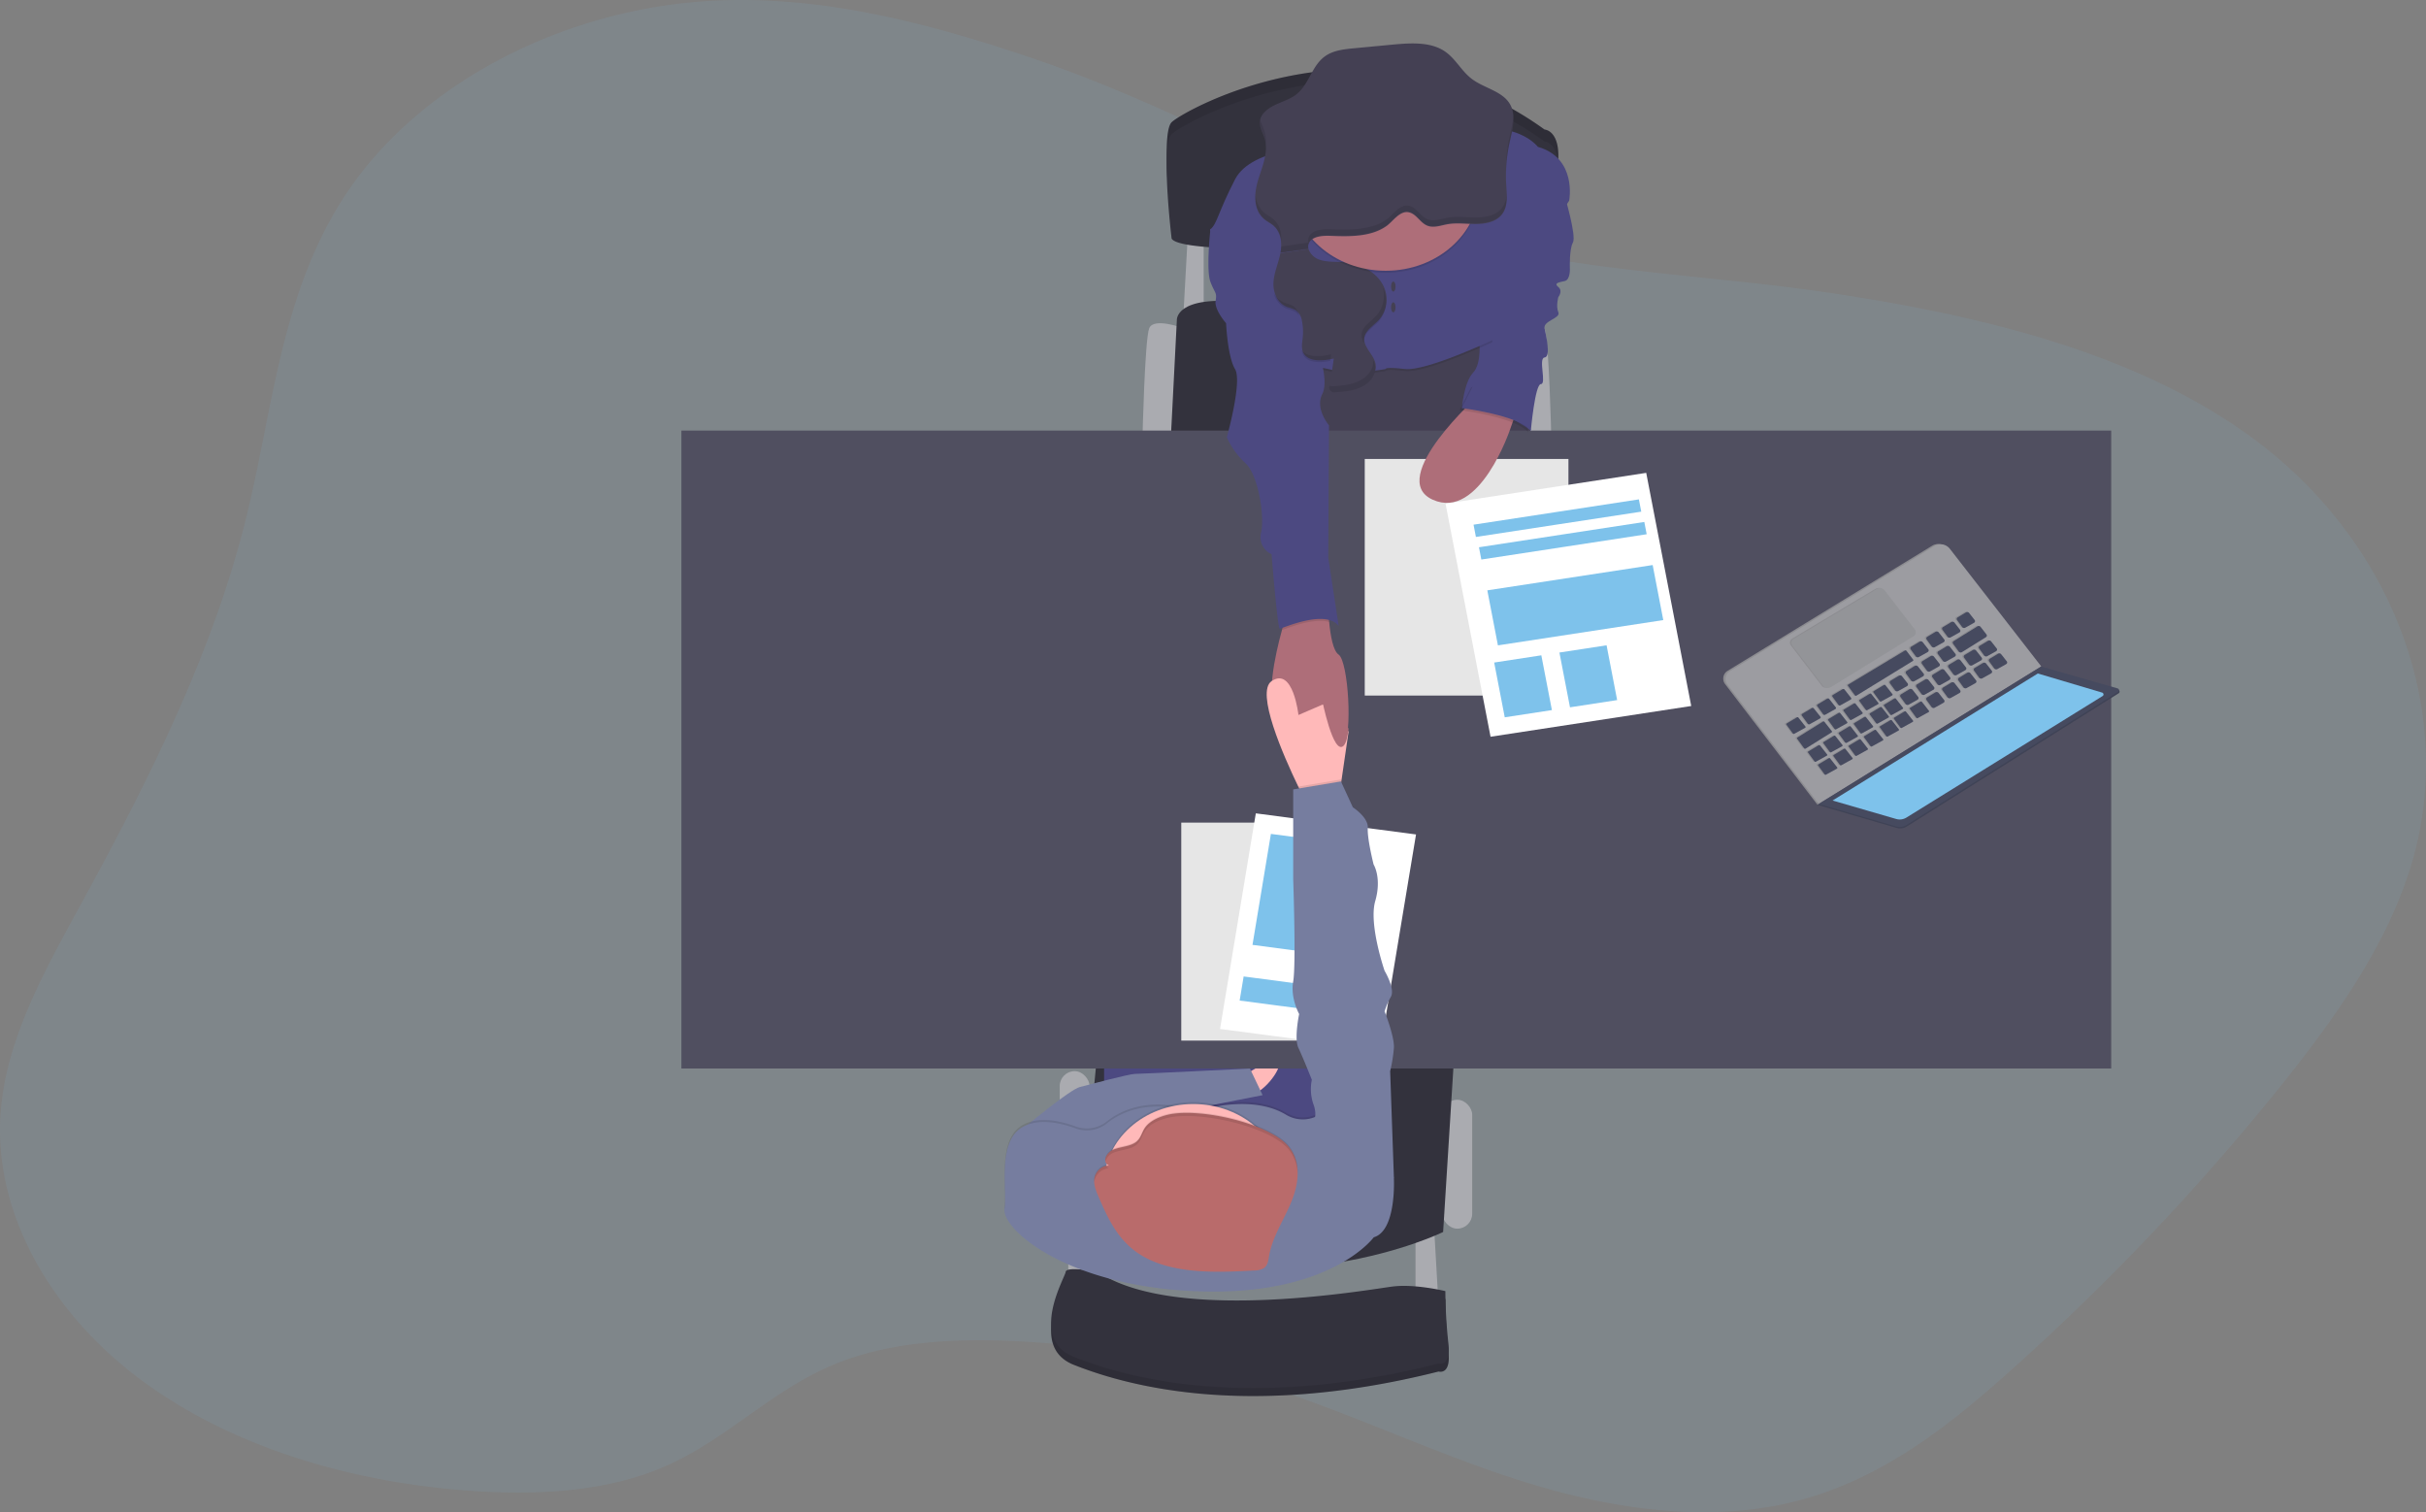 <svg id="hero_img" data-name="hero img" xmlns="http://www.w3.org/2000/svg" width="782.516" height="487.73" viewBox="0 0 782.516 487.73">
  <rect x="0" y="0" width="782.516" height="487.73" fill="#808080" stroke="none"/>
  <path id="Path_560" data-name="Path 560" d="M390.824,89.463C359.016,78.686,325.4,69.685,291.089,70.817c-50.452,1.659-98.883,26.947-122.6,64.078-20.123,31.46-22.606,68.334-31.274,103.247-10.668,43.008-31.137,83.894-52.993,123.867C72.485,383.484,60.1,405.422,58.173,428.961c-2.671,32.682,16.074,65.248,45.472,86.987s68.439,33.209,107.624,35.71c20.852,1.331,42.642.1,61.163-7.992,19.6-8.558,33.88-24.021,53.556-32.457,18.232-7.818,39.56-8.911,60.03-7.9a315.689,315.689,0,0,1,78.37,13.888c28.611,8.95,55.216,21.919,83.726,31s60.441,14.145,89.616,6.571c27.427-7.118,49.081-24.4,68.6-41.9a772.147,772.147,0,0,0,87.494-92.195c17.619-22,34.017-45.2,41.805-70.835,14.9-49.013-5.6-104.308-51.066-137.781-37.669-27.731-88.222-39.767-137.707-47.071-45.125-6.661-97.3-7.073-138.841-24.433C468.408,123.977,432.362,103.543,390.824,89.463Z" transform="translate(-57.92 -70.72)" fill="#7ec2eb" opacity="0.1"/>
  <path id="Path_561" data-name="Path 561" d="M632.58,618.047v23.359h7.456l-1.444-25.076Z" transform="translate(-176 -220.058)" fill="#aaabb0"/>
  <path id="Path_562" data-name="Path 562" d="M477.41,610.717v23.359h7.463L483.43,609Z" transform="translate(-132.828 -217.441)" fill="#aaabb0"/>
  <rect id="Rectangle_710" data-name="Rectangle 710" width="9.621" height="41.581" rx="4.811" transform="translate(465.241 354.698)" fill="#aaabb0"/>
  <rect id="Rectangle_711" data-name="Rectangle 711" width="9.621" height="50.794" rx="4.811" transform="translate(341.818 345.478)" fill="#aaabb0"/>
  <path id="Path_563" data-name="Path 563" d="M732.84,234.48s9.621-3.646,11.065,0,2.165,35.151,2.165,35.151h-9.145Z" transform="translate(-245.7 -128.61)" fill="#aaabb0"/>
  <path id="Path_564" data-name="Path 564" d="M581.737,234.48s-9.628-3.646-11.072,0-2.165,35.151-2.165,35.151h9.145Z" transform="translate(-199.977 -128.61)" fill="#aaabb0"/>
  <path id="Path_565" data-name="Path 565" d="M530.354,115.643l-1.444,26.149h6.5V115Z" transform="translate(-147.157 -41.066)" fill="#aaabb0"/>
  <path id="Path_566" data-name="Path 566" d="M581.17,265.616l1.927-37.723s-.722-8.359,22.13-5.787,89.745,7.716,89.745,7.716v35.794Z" transform="translate(-203.502 -124.595)" fill="#33323d"/>
  <path id="Path_567" data-name="Path 567" d="M661.282,598.1l-3.609,57.648s-52.935,26.149-117.173,1.286l5.774-60.651Z" transform="translate(-192.186 -258.399)" fill="#33323d"/>
  <path id="Path_568" data-name="Path 568" d="M580.25,168.668l1.2,37.292h74.588l-4.331-49.29Z" transform="translate(-161.44 -55.943)" fill="#444053"/>
  <rect id="Rectangle_712" data-name="Rectangle 712" width="70.258" height="79.297" transform="translate(356.131 315.046)" fill="#4c4981"/>
  <path id="Path_569" data-name="Path 569" d="M612.83,608.087s10.1-7.073,11.787-4.932-6.005,11.361-9.138,10.287S612.83,608.087,612.83,608.087Z" transform="translate(-212.303 -260.674)" fill="#ffb9b9"/>
  <rect id="Rectangle_713" data-name="Rectangle 713" width="461.192" height="205.749" transform="translate(219.787 138.874)" fill="#504f60"/>
  <path id="Path_570" data-name="Path 570" d="M580.882,156.163s-3.609-30.007,0-33.646,64.238-38.154,120.3,2.353c0,0,5.291.219,4.331,10.93a114.6,114.6,0,0,0,.115,20.363S584.974,163.879,580.882,156.163Z" transform="translate(-202.975 -83.084)" fill="#33323d"/>
  <path id="Path_571" data-name="Path 571" d="M580.882,156.163s-3.609-30.007,0-33.646,64.238-38.154,120.3,2.353c0,0,5.291.219,4.331,10.93a114.6,114.6,0,0,0,.115,20.363S584.974,163.879,580.882,156.163Z" transform="translate(-202.975 -83.084)" opacity="0.1"/>
  <path id="Path_572" data-name="Path 572" d="M580.882,162.163s-3.609-30.007,0-33.646,64.238-38.154,120.3,2.353c0,0,5.291.219,4.331,10.93a114.6,114.6,0,0,0,.115,20.363S584.974,169.879,580.882,162.163Z" transform="translate(-202.975 -85.226)" fill="#33323d"/>
  <path id="Path_573" data-name="Path 573" d="M744.383,169.05s3.847,12.859,2.649,15-.982,8.146-.982,8.146.26,3.858-1.667,4.282-3.609.643-2.05,1.929,0,3.215,0,3.215-.844,3,0,4.932-4.937,2.733-4.446,5.144,2.108,9.214,0,9.432.722,8.571-1.177,8.571-3.248,15-3.248,15-13.353-10.069-22.252-7.285c0,0,.722-8.359,3.609-11.361s2.014-10.712,2.014-10.712l14.32-38.366Z" transform="translate(-239.682 -105.827)" fill="#4c4981"/>
  <path id="Path_574" data-name="Path 574" d="M649.272,419.566c-3.125,3.08-6.5-13.367-6.5-13.367s-8.9,10.93-14.674,3.646c-4-5.047-.844-19.347,1.444-27.647,1.025-3.691,1.891-6.2,1.891-6.2l12.992-1.929s.043,2.52.332,5.581c.39,4.134,1.234,9.265,3.031,10.493C650.961,392.272,652.4,416.461,649.272,419.566Z" transform="translate(-216.027 -179.027)" fill="#ae6e79"/>
  <path id="Path_575" data-name="Path 575" d="M634.879,142.049s-22.62-.212-28.149,10.5-5.774,14.364-7.94,16.074,23.573,10.718,23.573,10.718l1.205,36.861s5.052-4.559,13.23-2.495,18.528,0,18.528,0-.484-.778,6.258,0,28.149-9.291,28.149-9.291.354-16.126-.123-19.559,15.273-28.663,15.273-28.663,12.27-10.5-.476-14.145c0,0-4.511-6.057-16.117-6S634.879,142.049,634.879,142.049Z" transform="translate(-208.368 -94.045)" opacity="0.1"/>
  <path id="Path_576" data-name="Path 576" d="M634.879,141.049s-22.62-.212-28.149,10.5-5.774,14.364-7.94,16.074,23.573,10.718,23.573,10.718l1.205,36.861s5.052-4.559,13.23-2.495,18.528,0,18.528,0-.484-.778,6.258,0,28.149-9.291,28.149-9.291,8.416-12.216,7.94-15.643,16.839-29.364,16.839-29.364,2.649-13.714-10.1-17.36c0,0-4.511-6.057-16.117-6S634.879,141.049,634.879,141.049Z" transform="translate(-208.368 -93.688)" fill="#4c4981"/>
  <path id="Path_577" data-name="Path 577" d="M646.135,379.635c-4.959-1.376-12.739,1.659-15.215,2.572,1.025-3.691,1.891-6.2,1.891-6.2L645.8,374.08S645.825,376.6,646.135,379.635Z" transform="translate(-217.343 -179.03)" opacity="0.1"/>
  <path id="Path_578" data-name="Path 578" d="M605.565,185.71h-6.972s-1.444,13.078,0,16.936,2.165,3.3,1.682,6.153,3.371,7.227,3.371,7.227.476,10.776,2.887,14.788-2.649,22-2.649,22a25.746,25.746,0,0,0,6.012,8.359c4.092,3.639,6.258,17.141,5.052,22.285a6.052,6.052,0,0,0,3.371,7.073s1.927,24.008,2.649,24.008,14.674-6.43,19-.862L636.6,291.606l.245-42.648s-4.576-5.362-2.165-10.075-1.927-15.862-1.927-15.862L626.5,198.164Z" transform="translate(-208.171 -111.776)" fill="#4c4981"/>
  <path id="Path_579" data-name="Path 579" d="M542.7,712.234s-10.1-1.929-10.343,0-12.032,21.649,2.649,27.435,53.888,18.215,117.649,2.141c0,0,4.085,1.286,3.125-6.642a162,162,0,0,1-.96-16.717s-9.628-2.36-16.846-1.5S567.961,729.17,542.7,712.234Z" transform="translate(-188.611 -299.457)" fill="#33323d"/>
  <path id="Path_580" data-name="Path 580" d="M542.7,712.234s-10.1-1.929-10.343,0-12.032,21.649,2.649,27.435,53.888,18.215,117.649,2.141c0,0,4.085,1.286,3.125-6.642a162,162,0,0,1-.96-16.717s-9.628-2.36-16.846-1.5S567.961,729.17,542.7,712.234Z" transform="translate(-188.611 -299.457)" opacity="0.1"/>
  <path id="Path_581" data-name="Path 581" d="M542.7,708.234s-10.1-1.929-10.343,0-12.032,21.649,2.649,27.435,53.888,18.215,117.649,2.141c0,0,4.085,1.286,3.125-6.642a161.994,161.994,0,0,1-.96-16.717s-9.628-2.36-16.846-1.5S567.961,725.17,542.7,708.234Z" transform="translate(-188.611 -298.029)" fill="#33323d"/>
  <path id="Path_582" data-name="Path 582" d="M629.266,196.976c-.621,3.144-2.028,6.166-2.245,9.349s1.162,6.8,4.461,8.05a16.138,16.138,0,0,1,2.663.964,5.06,5.06,0,0,1,2.057,3.556,17.328,17.328,0,0,1,.253,5.285c-.18,1.775-.606,3.684.375,5.234,1.725,2.745,6.222,2.34,9.643,1.569L645.3,239.1a1.867,1.867,0,0,0,.375,1.807,2.5,2.5,0,0,0,1.732.334c2.974-.167,6.034-.534,8.582-1.929s4.446-3.993,3.963-6.61c-.563-3.035-4.085-5.446-3.609-8.494.368-2.36,2.959-3.858,4.663-5.671a9.942,9.942,0,0,0,.83-12.113c-2.418-3.755-7.088-6.082-11.895-6.507-2.663-.238-5.435.051-7.94-.772a5.682,5.682,0,0,1-3.681-3.459" transform="translate(-216.253 -115.339)" fill="#444053"/>
  <path id="Path_583" data-name="Path 583" d="M513.84,629.655l2.519-4.886s13.6-11.284,16.724-12.075,15.879-4.237,17.806-4.237,37.056-1.717,37.056-1.717l4.085,8.577-44.086,8.622-14.861,9.644Z" transform="translate(-184.769 -262.098)" fill="#767d9f"/>
  <path id="Path_584" data-name="Path 584" d="M650.408,428.174l-2.3,15.785-.888,6.076-10.343,1.286s-1.119-2.135-2.7-5.414c-4.8-9.953-13.836-30.477-8.6-34.019,6.965-4.719,8.661,10.93,8.661,10.93l7.94-3.433Z" transform="translate(-215.417 -192.212)" fill="#ffb9b9"/>
  <rect id="Rectangle_714" data-name="Rectangle 714" width="52.235" height="70.295" transform="translate(381.032 265.326)" fill="#fff"/>
  <rect id="Rectangle_715" data-name="Rectangle 715" width="52.235" height="70.295" transform="translate(381.032 265.326)" opacity="0.1"/>
  <path id="Path_705" data-name="Path 705" d="M0,0,52.113-.825l-1.247,70.48-52.113.825Z" transform="translate(405.07 262.329) rotate(8.41)" fill="#fff"/>
  <path id="Path_706" data-name="Path 706" d="M0,0,26.823-.425,26.182,35.85l-26.823.425Z" transform="translate(409.935 268.961) rotate(8.41)" fill="#7ec2eb"/>
  <path id="Path_707" data-name="Path 707" d="M0,0,32.5-.515l-.139,7.878-32.5.515Z" transform="translate(401.143 314.937) rotate(8.41)" fill="#7ec2eb"/>
  <ellipse id="Ellipse_57" data-name="Ellipse 57" cx="30.192" cy="26.895" rx="30.192" ry="26.895" transform="translate(416.767 34.18)" opacity="0.1"/>
  <ellipse id="Ellipse_58" data-name="Ellipse 58" cx="30.192" cy="26.895" rx="30.192" ry="26.895" transform="translate(416.767 33.537)" fill="#ae6e79"/>
  <path id="Path_585" data-name="Path 585" d="M636.062,158.865a2.756,2.756,0,0,1,.209-2.077c1.148-2.128,4.417-2.315,7.066-2.205,6.229.257,13.064.289,17.936-3.215,2.021-1.44,4.28-5.06,7.218-4.372,2.613.611,3.7,3.768,6.424,4.469,1.97.508,4.013-.3,6.02-.643,2.887-.508,5.846-.084,8.777-.064s6.113-.476,8.113-2.385c2.7-2.572,2.259-6.59,2.021-10.114a48.639,48.639,0,0,1,1.032-13.592c.982-4.449,2.49-9.426-.267-13.239-2.627-3.633-8.069-4.629-11.787-7.413-3.479-2.572-5.319-6.693-8.993-9.079-4.627-3-10.913-2.572-16.6-2.051l-12.342,1.17c-3.183.3-6.5.643-9.116,2.334-4.728,3.048-5.377,9.381-9.852,12.718-1.992,1.479-4.54,2.212-6.814,3.318s-4.468,2.855-4.728,5.144c-.217,1.929.953,3.71,1.523,5.568,1.35,4.436-.758,9-2.108,13.47s-1.61,9.9,2.31,12.859c.794.6,1.718,1.067,2.49,1.7,2.649,2.154,3.01,5.787,2.4,8.924" transform="translate(-213.998 -78.501)" fill="#444053"/>
  <ellipse id="Ellipse_59" data-name="Ellipse 59" cx="0.722" cy="1.607" rx="0.722" ry="1.607" transform="translate(448.698 90.812)" fill="#444053"/>
  <ellipse id="Ellipse_60" data-name="Ellipse 60" cx="0.722" cy="1.607" rx="0.722" ry="1.607" transform="translate(448.698 97.512)" fill="#444053"/>
  <path id="Path_586" data-name="Path 586" d="M655.693,436.4c.772-.791,1.285-2.823,1.581-5.5l-8.6-9.554S652.315,439.864,655.693,436.4Z" transform="translate(-222.282 -195.904)" fill="#ae6e79"/>
  <path id="Path_587" data-name="Path 587" d="M625.92,666.516s-14.118,19.443-58.226,17.36c-41.553-1.929-61.834-20.144-60.867-26.574s-2.649-22.079,6.251-26.58c5.161-2.6,11.953-1.061,16.745.7a10.351,10.351,0,0,0,9.939-1.588c4.381-3.517,12.552-7.478,25.45-4.359a10.249,10.249,0,0,0,5.052-.083c5.37-1.46,18.153-3.993,27.427,1.633a10.359,10.359,0,0,0,10.047.341l.13-.071c4.331-2.36,24.54,19.932,24.54,19.932S633.376,664.375,625.92,666.516Z" transform="translate(-182.809 -268.097)" opacity="0.1"/>
  <path id="Path_588" data-name="Path 588" d="M625.92,667.516s-14.118,19.443-58.226,17.36c-41.553-1.929-61.834-20.144-60.867-26.574s-2.649-22.079,6.251-26.58c5.161-2.6,11.953-1.061,16.745.7a10.352,10.352,0,0,0,9.939-1.588c4.381-3.517,12.552-7.478,25.45-4.359a10.249,10.249,0,0,0,5.052-.084c5.37-1.46,18.153-3.993,27.427,1.633a10.359,10.359,0,0,0,10.047.341l.13-.071c4.331-2.36,24.54,19.932,24.54,19.932S633.376,665.375,625.92,667.516Z" transform="translate(-182.809 -268.454)" fill="#767d9f"/>
  <ellipse id="Ellipse_61" data-name="Ellipse 61" cx="28.755" cy="25.616" rx="28.755" ry="25.616" transform="translate(356.131 355.444)" opacity="0.1"/>
  <ellipse id="Ellipse_62" data-name="Ellipse 62" cx="28.755" cy="25.616" rx="28.755" ry="25.616" transform="translate(356.131 356.087)" fill="#ffb9b9"/>
  <path id="Path_589" data-name="Path 589" d="M570.608,629.6c-3.017.727-5.991,2.115-7.463,4.4-.888,1.376-1.2,3.028-2.483,4.173-1.819,1.627-4.886,1.659-7.348,2.572s-4.085,4.128-1.674,5.144a5.1,5.1,0,0,0-4.684,4.231c-.31,2.051.563,4.1,1.407,6.05,2.757,6.327,5.724,12.93,11.8,17.431,9.9,7.343,24.829,7,38.131,6.224a6.869,6.869,0,0,0,3.125-.643c1.444-.849,1.624-2.475,1.862-3.9,1-6.1,4.713-11.631,7.138-17.45s3.421-12.654-.664-17.8C603.745,632.387,580.727,627.16,570.608,629.6Z" transform="translate(-193.964 -270.044)" fill="#b96b6b"/>
  <path id="Path_590" data-name="Path 590" d="M652.03,462.064l-.888,6.076L640.8,469.426s-1.119-2.135-2.7-5.414l13.764-2.3Z" transform="translate(-219.341 -210.317)" opacity="0.1"/>
  <path id="Path_591" data-name="Path 591" d="M662.225,596.665l6.02-6.217-1.205-34.289a49.967,49.967,0,0,0,1.205-7.5c.238-3.646-3.01-11.786-3.01-11.786a23.91,23.91,0,0,1,2.043-4.719c1.444-2.572-2.035-8.359-2.035-8.359s-5.182-15-3.017-22.5S661.7,489.5,661.7,489.5s-2.115-8.359-1.877-11.786-4.814-6.648-4.814-6.648l-3.847-8.359-15.4,2.572v28.933s.96,27.647,0,33.01,1.92,10.5,1.92,10.5-1.682,7.928-.238,10.93,4.331,10.287,4.331,10.287a14.963,14.963,0,0,0,.484,7.818c1.444,3.755,0,5.9,0,5.9Z" transform="translate(-218.637 -210.674)" fill="#767d9f"/>
  <g id="Group_406" data-name="Group 406" transform="translate(404.925 37.208)" opacity="0.1">
    <path id="Path_592" data-name="Path 592" d="M732.085,135.431a48.663,48.663,0,0,0-1.09,11.426,48.955,48.955,0,0,1,1.119-9.49c.635-2.855,1.444-5.928,1.27-8.776a48.066,48.066,0,0,1-1.3,6.841Z" transform="translate(-650.108 -128.59)"/>
    <path id="Path_593" data-name="Path 593" d="M624.626,175.993c-.772-.643-1.7-1.093-2.49-1.7a8.419,8.419,0,0,1-3.169-6.43c-.209,3.215.527,6.327,3.169,8.359.794.611,1.718,1.074,2.49,1.7a7.477,7.477,0,0,1,2.613,5.369C627.448,180.591,626.834,177.781,624.626,175.993Z" transform="translate(-618.934 -142.611)"/>
    <path id="Path_594" data-name="Path 594" d="M622.883,138.646a10.846,10.846,0,0,0-.39-4.044c-.419-1.376-1.169-2.72-1.444-4.1a3.836,3.836,0,0,1-.079.463c-.209,1.929.96,3.71,1.523,5.568A9.845,9.845,0,0,1,622.883,138.646Z" transform="translate(-619.493 -129.272)"/>
    <path id="Path_595" data-name="Path 595" d="M700.986,172.958c-2,1.929-5.182,2.4-8.113,2.385s-5.9-.444-8.777.071c-2.007.36-4.049,1.164-6.02.643-2.721-.7-3.811-3.858-6.417-4.469-2.966-.694-5.226,2.925-7.218,4.366-4.872,3.472-11.707,3.44-17.936,3.215-2.649-.109-5.919.077-7.059,2.212a2.687,2.687,0,0,0-.209,2.077l-8.82,1.234a13.636,13.636,0,0,1-.238,1.929l9.058-1.286a2.687,2.687,0,0,1,.209-2.077c1.14-2.135,4.41-2.321,7.059-2.212,6.229.257,13.064.289,17.936-3.215,2.021-1.44,4.28-5.06,7.218-4.366,2.606.6,3.7,3.768,6.417,4.469,1.97.5,4.013-.3,6.02-.643,2.887-.514,5.846-.09,8.777-.071s6.113-.476,8.113-2.385,2.288-4.758,2.165-7.536A7.833,7.833,0,0,1,700.986,172.958Z" transform="translate(-622.063 -142.411)"/>
  </g>
  <g id="Group_407" data-name="Group 407" transform="translate(410.884 92.767)" opacity="0.1">
    <path id="Path_596" data-name="Path 596" d="M633.34,221.831a15.668,15.668,0,0,0-2.663-.964,6.541,6.541,0,0,1-3.486-3.176A7.009,7.009,0,0,0,631.4,222.8a15.671,15.671,0,0,1,2.663.964,3.711,3.711,0,0,1,1.278,1.331A4.845,4.845,0,0,0,633.34,221.831Z" transform="translate(-627.19 -215.96)"/>
    <path id="Path_597" data-name="Path 597" d="M649.129,247.7c-3.327.752-7.672,1.144-9.5-1.37a4.068,4.068,0,0,0,.577,1.73c1.559,2.475,5.37,2.392,8.611,1.781Z" transform="translate(-630.651 -226.186)"/>
    <path id="Path_598" data-name="Path 598" d="M666.035,251.2c.462,2.61-1.444,5.214-3.97,6.584s-5.608,1.749-8.582,1.929a3.283,3.283,0,0,1-1.4-.141,1.4,1.4,0,0,0,.3,1.653,1.863,1.863,0,0,0,1.821.417c2.974-.167,6.034-.534,8.582-1.929s4.453-3.993,3.963-6.61a6.76,6.76,0,0,0-.715-1.9Z" transform="translate(-634.075 -227.925)"/>
    <path id="Path_599" data-name="Path 599" d="M673.266,215a9.7,9.7,0,0,1-2.165,9.1c-1.7,1.839-4.295,3.311-4.663,5.671a4.872,4.872,0,0,0,.722,3.131,3.729,3.729,0,0,1,0-1.2c.368-2.36,2.959-3.858,4.663-5.671A9.859,9.859,0,0,0,673.266,215Z" transform="translate(-638.102 -215)"/>
  </g>
  <g id="Group_408" data-name="Group 408" transform="translate(352.925 358.668)" opacity="0.1">
    <path id="Path_600" data-name="Path 600" d="M554.7,641.578c2.454-.907,5.522-.939,7.348-2.572,1.285-1.144,1.6-2.8,2.483-4.166,1.444-2.289,4.439-3.671,7.456-4.4,10.1-2.443,33.144,2.778,39.149,10.345a13.016,13.016,0,0,1,2.757,7.767,13.355,13.355,0,0,0-2.75-9.046c-6.005-7.568-29.023-12.789-39.149-10.345-3.017.727-5.991,2.109-7.456,4.4-.888,1.37-1.2,3.022-2.483,4.166-1.826,1.627-4.894,1.659-7.348,2.572-1.869.688-3.255,2.72-2.75,4.083a4.624,4.624,0,0,1,2.743-2.8Z" transform="translate(-548.27 -628.555)"/>
    <path id="Path_601" data-name="Path 601" d="M546.969,660.38a5.081,5.081,0,0,1,4.684-4.231,1.8,1.8,0,0,1-1.1-1.1,5.15,5.15,0,0,0-3.609,4.044,6.056,6.056,0,0,0,0,1.575A.983.983,0,0,0,546.969,660.38Z" transform="translate(-546.889 -638.014)"/>
  </g>
  <rect id="Rectangle_719" data-name="Rectangle 719" width="65.681" height="76.301" transform="translate(440.217 148.03)" fill="#fff"/>
  <rect id="Rectangle_720" data-name="Rectangle 720" width="65.681" height="76.301" transform="translate(440.217 148.03)" opacity="0.1"/>
  <path id="Path_708" data-name="Path 708" d="M0,0,65.475,1.2l1.562,76.569-65.475-1.2Z" transform="translate(466.264 162.426) rotate(-9.76)" fill="#fff"/>
  <path id="Path_709" data-name="Path 709" d="M0,0,15.383.281,15.75,18.27.367,17.989Z" transform="translate(481.953 213.688) rotate(-9.76)" fill="#7ec2eb"/>
  <path id="Path_710" data-name="Path 710" d="M0,0,15.383.281,15.75,18.27.367,17.989Z" transform="translate(502.997 210.46) rotate(-9.76)" fill="#7ec2eb"/>
  <path id="Path_711" data-name="Path 711" d="M0,0,53.946.986l.368,18.07L.368,18.07Z" transform="translate(479.741 190.403) rotate(-9.744)" fill="#7ec2eb"/>
  <path id="Path_712" data-name="Path 712" d="M0,0,53.946.986l.082,4.031L.082,4.031Z" transform="translate(475.296 169.222) rotate(-9.744)" fill="#7ec2eb"/>
  <path id="Path_713" data-name="Path 713" d="M0,0,53.946.986l.082,4.031L.082,4.031Z" transform="translate(477.045 176.506) rotate(-9.744)" fill="#7ec2eb"/>
  <path id="Path_602" data-name="Path 602" d="M711.564,268.71s-30.192,27-15.035,33.865,25.024-22.825,25.024-22.825l2.4-6.751Z" transform="translate(-234.413 -141.41)" fill="#ae6e79"/>
  <path id="Path_603" data-name="Path 603" d="M713.9,262.844l-3.732,7.343s18.405,2.3,22.252,7.259l-2.281-12.956-2.707-5.529Z" transform="translate(-239.393 -137.928)" opacity="0.1"/>
  <path id="Path_604" data-name="Path 604" d="M714.9,261.844l-3.732,7.343s18.405,2.3,22.252,7.259l-2.281-12.956-2.707-5.53Z" transform="translate(-239.671 -137.571)" fill="#4c4981"/>
  <path id="Path_605" data-name="Path 605" d="M812.627,403.26l-.4.244.549.219.592-.045.072-.366Z" transform="translate(-225.983 -143.985)" fill="#464a5f"/>
  <path id="Path_606" data-name="Path 606" d="M812.627,403.26l-.4.244.549.219.592-.045.072-.366Z" transform="translate(-225.983 -143.985)" opacity="0.1"/>
  <path id="Path_607" data-name="Path 607" d="M812.5,403.01l-.4.231-.318-.347.195-.283.18-.051Z" transform="translate(-225.858 -143.735)" fill="#9c9ca1"/>
  <path id="Path_608" data-name="Path 608" d="M812.5,403.01l-.4.231-.318-.347.195-.283.18-.051Z" transform="translate(-225.858 -143.735)" opacity="0.1"/>
  <path id="Path_609" data-name="Path 609" d="M929.872,382.994l-29.549-38.019a3.574,3.574,0,0,0-2.26-1.306,3.864,3.864,0,0,0-2.634.5l-65.869,40.275a2.936,2.936,0,0,0-.917,4.366l29.47,38.5Z" transform="translate(-272.184 -168.154)" fill="#9c9ca1"/>
  <path id="Path_610" data-name="Path 610" d="M929.872,382.994l-29.549-38.019a3.574,3.574,0,0,0-2.26-1.306,3.864,3.864,0,0,0-2.634.5l-65.869,40.275a2.936,2.936,0,0,0-.917,4.366l29.47,38.5Z" transform="translate(-272.184 -168.154)" opacity="0.1"/>
  <path id="Path_611" data-name="Path 611" d="M930.871,383.134l-29.55-38.019a3.8,3.8,0,0,0-4.9-.8l-65.862,40.3a2.942,2.942,0,0,0-.924,4.366L859.1,427.5Z" transform="translate(-272.461 -168.204)" fill="#9c9ca1"/>
  <path id="Path_612" data-name="Path 612" d="M967.224,412.791l-24.54-7.021L870.91,450.09l24.93,7.266a4.164,4.164,0,0,0,3.342-.45l68.244-42.924a.624.624,0,0,0,.36-.657A.68.68,0,0,0,967.224,412.791Z" transform="translate(-284.115 -190.345)" fill="#464a5f"/>
  <path id="Path_613" data-name="Path 613" d="M967.224,412.791l-24.54-7.021L870.91,450.09l24.93,7.266a4.164,4.164,0,0,0,3.342-.45l68.244-42.924a.624.624,0,0,0,.36-.657A.68.68,0,0,0,967.224,412.791Z" transform="translate(-284.115 -190.345)" opacity="0.1"/>
  <path id="Path_614" data-name="Path 614" d="M967.014,412.1l-24.54-7.028L870.7,449.39l24.93,7.253a4.132,4.132,0,0,0,3.342-.444l68.244-42.924a.621.621,0,0,0,.343-.649A.678.678,0,0,0,967.014,412.1Z" transform="translate(-284.056 -190.095)" fill="#464a5f"/>
  <g id="Group_409" data-name="Group 409" transform="translate(575.684 197.306)" opacity="0.1">
    <path id="Path_615" data-name="Path 615" d="M951.838,400.927l-1.812-2.315a.78.78,0,0,0-.982-.161l-2.692,1.6a.6.6,0,0,0-.195.868l1.667,2.283a.778.778,0,0,0,.974.186l2.837-1.588A.6.6,0,0,0,951.838,400.927Z" transform="translate(-880.704 -385)"/>
    <path id="Path_616" data-name="Path 616" d="M945.136,405.57l-1.819-2.308a.78.78,0,0,0-.982-.161l-2.685,1.614a.6.6,0,0,0-.2.868l1.667,2.283a.777.777,0,0,0,.974.193l2.844-1.588a.646.646,0,0,0,.313-.412A.587.587,0,0,0,945.136,405.57Z" transform="translate(-878.838 -386.661)"/>
    <path id="Path_617" data-name="Path 617" d="M938.094,410.44l-1.819-2.308a.78.78,0,0,0-.982-.161l-2.692,1.614a.6.6,0,0,0-.195.874l1.667,2.283a.778.778,0,0,0,.974.186l2.837-1.588a.647.647,0,0,0,.317-.411A.586.586,0,0,0,938.094,410.44Z" transform="translate(-876.877 -388.399)"/>
    <path id="Path_618" data-name="Path 618" d="M930.968,415.378l-1.819-2.315a.78.78,0,0,0-.974-.161l-2.692,1.62a.6.6,0,0,0-.195.868l1.667,2.283a.777.777,0,0,0,.967.193l2.844-1.595a.645.645,0,0,0,.31-.409A.586.586,0,0,0,930.968,415.378Z" transform="translate(-874.897 -390.161)"/>
    <path id="Path_619" data-name="Path 619" d="M923.846,420.31,922.027,418a.78.78,0,0,0-.982-.161l-2.685,1.614a.6.6,0,0,0-.2.868l1.667,2.283a.777.777,0,0,0,.974.193l2.844-1.595a.646.646,0,0,0,.31-.409A.586.586,0,0,0,923.846,420.31Z" transform="translate(-872.914 -391.923)"/>
    <path id="Path_620" data-name="Path 620" d="M916.892,425.456l-2.259-2.868a.329.329,0,0,0-.209-.123.357.357,0,0,0-.245.046l-3.306,1.987a.291.291,0,0,0-.143.185.264.264,0,0,0,.049.22l2.072,2.835a.357.357,0,0,0,.455.09L916.8,425.9a.3.3,0,0,0,.162-.2.272.272,0,0,0-.068-.241Z" transform="translate(-870.876 -393.61)"/>
    <path id="Path_621" data-name="Path 621" d="M909.767,430.386l-2.274-2.868a.337.337,0,0,0-.213-.124.365.365,0,0,0-.249.047l-3.306,1.987a.276.276,0,0,0-.087.405l2.071,2.836a.317.317,0,0,0,.205.133.35.35,0,0,0,.249-.043l3.486-1.929a.3.3,0,0,0,.179-.2.266.266,0,0,0-.063-.247Z" transform="translate(-868.89 -395.37)"/>
    <path id="Path_622" data-name="Path 622" d="M903.463,434.774l-2.259-2.842a.359.359,0,0,0-.455-.071l-3.306,1.98a.282.282,0,0,0-.094.412l2.071,2.835a.365.365,0,0,0,.455.09l3.493-1.929a.3.3,0,0,0,.185-.216.276.276,0,0,0-.091-.26Z" transform="translate(-867.14 -396.949)"/>
    <path id="Path_623" data-name="Path 623" d="M896.4,439.64l-2.259-2.868a.359.359,0,0,0-.455-.071l-3.306,1.98a.3.3,0,0,0-.143.188.27.27,0,0,0,.049.223l2.071,2.835a.365.365,0,0,0,.455.09l3.493-1.929a.305.305,0,0,0,.163-.206A.278.278,0,0,0,896.4,439.64Z" transform="translate(-865.175 -398.677)"/>
    <path id="Path_624" data-name="Path 624" d="M889.562,444.336l-2.259-2.868a.329.329,0,0,0-.209-.123.358.358,0,0,0-.246.046l-3.306,1.987a.291.291,0,0,0-.143.185.264.264,0,0,0,.049.22l2.072,2.835a.357.357,0,0,0,.455.09l3.493-1.929a.3.3,0,0,0,.162-.2A.272.272,0,0,0,889.562,444.336Z" transform="translate(-863.272 -400.351)"/>
    <path id="Path_625" data-name="Path 625" d="M882.73,449.116l-2.237-2.874a.359.359,0,0,0-.455-.071l-3.306,1.98a.3.3,0,0,0-.143.188.27.27,0,0,0,.049.223l2.071,2.835a.365.365,0,0,0,.455.09l3.493-1.929a.3.3,0,0,0,.15-.207.274.274,0,0,0-.078-.237Z" transform="translate(-861.377 -402.058)"/>
    <path id="Path_626" data-name="Path 626" d="M875.882,453.846l-2.259-2.868a.329.329,0,0,0-.209-.123.357.357,0,0,0-.245.046l-3.306,1.974a.291.291,0,0,0-.143.185.264.264,0,0,0,.049.22l2.071,2.835a.357.357,0,0,0,.455.09l3.493-1.929a.3.3,0,0,0,.154-.2A.271.271,0,0,0,875.882,453.846Z" transform="translate(-859.466 -403.746)"/>
    <path id="Path_627" data-name="Path 627" d="M947.344,394.417l-1.819-2.315a.78.78,0,0,0-.982-.161l-2.663,1.62a.6.6,0,0,0-.2.868l1.667,2.283a.778.778,0,0,0,.974.186l2.844-1.588a.6.6,0,0,0,.18-.894Z" transform="translate(-879.458 -382.676)"/>
    <path id="Path_628" data-name="Path 628" d="M937.486,380.181l-1.819-2.328a.78.78,0,0,0-.974-.161L932,379.307a.6.6,0,0,0-.2.868l1.667,2.283a.777.777,0,0,0,.974.193l2.844-1.588A.6.6,0,0,0,937.486,380.181Z" transform="translate(-876.709 -377.59)"/>
    <path id="Path_629" data-name="Path 629" d="M940.628,399.062l-1.819-2.308a.78.78,0,0,0-.974-.161l-2.692,1.614a.6.6,0,0,0-.195.868l1.66,2.283a.777.777,0,0,0,.974.193l2.844-1.588a.646.646,0,0,0,.313-.412A.587.587,0,0,0,940.628,399.062Z" transform="translate(-877.585 -384.338)"/>
    <path id="Path_630" data-name="Path 630" d="M933.584,403.93l-1.819-2.308a.78.78,0,0,0-.982-.161l-2.685,1.595a.6.6,0,0,0-.2.874l1.667,2.283a.778.778,0,0,0,.974.186l2.844-1.588A.6.6,0,0,0,933.584,403.93Z" transform="translate(-875.623 -386.075)"/>
    <path id="Path_631" data-name="Path 631" d="M926.458,408.867l-1.812-2.315a.78.78,0,0,0-.982-.161l-2.692,1.64a.6.6,0,0,0-.195.868l1.667,2.283a.778.778,0,0,0,.974.186l2.837-1.588a.647.647,0,0,0,.32-.418.588.588,0,0,0-.118-.5Z" transform="translate(-873.643 -387.835)"/>
    <path id="Path_632" data-name="Path 632" d="M930.936,385.062l-1.819-2.308a.78.78,0,0,0-.974-.161l-2.692,1.614a.6.6,0,0,0-.2.868l1.667,2.283a.777.777,0,0,0,.974.193l2.844-1.588a.646.646,0,0,0,.313-.412A.587.587,0,0,0,930.936,385.062Z" transform="translate(-874.887 -379.339)"/>
    <path id="Path_633" data-name="Path 633" d="M923.9,389.937l-1.819-2.315a.78.78,0,0,0-.982-.161l-2.685,1.595a.6.6,0,0,0-.2.868l1.667,2.283a.778.778,0,0,0,.974.186l2.844-1.588A.6.6,0,0,0,923.9,389.937Z" transform="translate(-872.928 -381.077)"/>
    <path id="Path_634" data-name="Path 634" d="M916.768,394.869l-1.819-2.308a.78.78,0,0,0-.974-.167l-2.692,1.64a.6.6,0,0,0-.195.868l1.667,2.283a.777.777,0,0,0,.974.193l2.837-1.595a.647.647,0,0,0,.32-.418A.588.588,0,0,0,916.768,394.869Z" transform="translate(-870.947 -382.839)"/>
    <path id="Path_635" data-name="Path 635" d="M919.346,413.8l-1.819-2.308a.78.78,0,0,0-.974-.167l-2.671,1.62a.6.6,0,0,0-.195.868l1.638,2.283a.777.777,0,0,0,.967.193l2.844-1.595a.647.647,0,0,0,.314-.408.586.586,0,0,0-.1-.486Z" transform="translate(-871.67 -389.598)"/>
    <path id="Path_636" data-name="Path 636" d="M912.216,418.73l-1.819-2.308a.78.78,0,0,0-.982-.161l-2.685,1.614a.6.6,0,0,0-.2.868l1.667,2.283a.777.777,0,0,0,.974.193l2.844-1.588a.646.646,0,0,0,.313-.412A.587.587,0,0,0,912.216,418.73Z" transform="translate(-869.679 -391.359)"/>
    <path id="Path_637" data-name="Path 637" d="M905.262,423.876,903,421.009a.33.33,0,0,0-.209-.123.357.357,0,0,0-.245.046l-3.306,1.987a.291.291,0,0,0-.143.185.264.264,0,0,0,.049.22l2.071,2.835a.326.326,0,0,0,.206.131.358.358,0,0,0,.249-.041l3.493-1.929a.3.3,0,0,0,.162-.2.272.272,0,0,0-.068-.241Z" transform="translate(-867.64 -393.046)"/>
    <path id="Path_638" data-name="Path 638" d="M898.956,428.247l-2.259-2.874a.359.359,0,0,0-.455-.071l-3.3,1.98a.282.282,0,0,0-.094.412l2.071,2.836a.366.366,0,0,0,.455.09l3.493-1.929a.288.288,0,0,0,.167-.2.263.263,0,0,0-.08-.241Z" transform="translate(-865.888 -394.607)"/>
    <path id="Path_639" data-name="Path 639" d="M891.892,433.13l-2.259-2.868a.359.359,0,0,0-.455-.071l-3.306,1.98a.292.292,0,0,0-.143.185.264.264,0,0,0,.049.22l2.072,2.842a.365.365,0,0,0,.455.09l3.493-1.929a.306.306,0,0,0,.163-.206A.278.278,0,0,0,891.892,433.13Z" transform="translate(-863.921 -396.352)"/>
    <path id="Path_640" data-name="Path 640" d="M885.052,437.866,882.793,435a.329.329,0,0,0-.209-.123.357.357,0,0,0-.245.046l-3.306,1.961a.291.291,0,0,0-.143.185.264.264,0,0,0,.049.22l2.071,2.835a.357.357,0,0,0,.455.09l3.493-1.929a.3.3,0,0,0,.147-.191A.27.27,0,0,0,885.052,437.866Z" transform="translate(-862.018 -398.041)"/>
    <path id="Path_641" data-name="Path 641" d="M928.9,397.162l-1.819-2.308a.78.78,0,0,0-.974-.161l-2.692,1.62a.6.6,0,0,0-.195.868l1.667,2.283a.778.778,0,0,0,.967.186l2.844-1.588a.646.646,0,0,0,.313-.412A.587.587,0,0,0,928.9,397.162Z" transform="translate(-874.321 -383.66)"/>
    <path id="Path_642" data-name="Path 642" d="M921.766,402.1l-1.819-2.315a.78.78,0,0,0-.982-.161l-2.685,1.62a.6.6,0,0,0-.2.868l1.667,2.283a.777.777,0,0,0,.974.193l2.844-1.595a.646.646,0,0,0,.31-.409A.586.586,0,0,0,921.766,402.1Z" transform="translate(-872.336 -385.418)"/>
    <path id="Path_643" data-name="Path 643" d="M914.655,407.03l-1.819-2.308a.78.78,0,0,0-.982-.161l-2.692,1.614a.6.6,0,0,0-.195.868l1.667,2.283a.777.777,0,0,0,.974.193l2.837-1.595a.647.647,0,0,0,.314-.408A.586.586,0,0,0,914.655,407.03Z" transform="translate(-870.357 -387.182)"/>
    <path id="Path_644" data-name="Path 644" d="M907.528,411.962l-1.819-2.308a.78.78,0,0,0-.974-.161l-2.692,1.614a.6.6,0,0,0-.195.868l1.667,2.308a.777.777,0,0,0,.967.193l2.844-1.588a.648.648,0,0,0,.328-.424A.589.589,0,0,0,907.528,411.962Z" transform="translate(-868.376 -388.944)"/>
    <path id="Path_645" data-name="Path 645" d="M900.623,417.106l-2.259-2.868a.329.329,0,0,0-.209-.123.357.357,0,0,0-.245.046l-3.306,1.987a.277.277,0,0,0-.094.405l2.071,2.842a.328.328,0,0,0,.208.127.358.358,0,0,0,.247-.043l3.493-1.929a.3.3,0,0,0,.162-.2A.272.272,0,0,0,900.623,417.106Z" transform="translate(-866.351 -390.629)"/>
    <path id="Path_646" data-name="Path 646" d="M894.273,421.476l-2.259-2.874a.367.367,0,0,0-.462-.071l-3.3,1.98a.282.282,0,0,0-.094.411l2.072,2.835a.357.357,0,0,0,.455.09l3.493-1.929a.3.3,0,0,0,.162-.2.272.272,0,0,0-.068-.241Z" transform="translate(-864.584 -392.189)"/>
    <path id="Path_647" data-name="Path 647" d="M887.211,426.336l-2.259-2.874a.367.367,0,0,0-.462-.071l-3.306,1.98a.288.288,0,0,0-.094.412l2.079,2.835a.357.357,0,0,0,.455.09l3.486-1.929a.3.3,0,0,0,.171-.2A.267.267,0,0,0,887.211,426.336Z" transform="translate(-862.618 -393.924)"/>
    <path id="Path_648" data-name="Path 648" d="M880.372,431.1l-2.259-2.868a.337.337,0,0,0-.213-.124.365.365,0,0,0-.249.047l-3.306,1.987a.276.276,0,0,0-.087.405l2.071,2.835a.318.318,0,0,0,.205.133.35.35,0,0,0,.249-.043l3.486-1.929a.3.3,0,0,0,.171-.2A.267.267,0,0,0,880.372,431.1Z" transform="translate(-860.716 -395.624)"/>
    <path id="Path_649" data-name="Path 649" d="M878.212,442.6l-2.259-2.868a.359.359,0,0,0-.455-.071l-3.306,1.98a.291.291,0,0,0-.143.185.264.264,0,0,0,.049.22l2.071,2.842a.365.365,0,0,0,.455.09l3.493-1.929a.305.305,0,0,0,.163-.206A.278.278,0,0,0,878.212,442.6Z" transform="translate(-860.114 -399.734)"/>
    <path id="Path_650" data-name="Path 650" d="M871.372,447.336l-2.259-2.868a.329.329,0,0,0-.209-.123.357.357,0,0,0-.245.046l-3.306,1.987a.292.292,0,0,0-.142.185.264.264,0,0,0,.049.22l2.071,2.835a.357.357,0,0,0,.455.09l3.493-1.929a.3.3,0,0,0,.162-.2A.272.272,0,0,0,871.372,447.336Z" transform="translate(-858.211 -401.422)"/>
    <path id="Path_651" data-name="Path 651" d="M882.141,419.069l-2.165-2.7a.484.484,0,0,0-.614-.1l-3.118,1.871a.393.393,0,0,0-.189.251.358.358,0,0,0,.067.3l1.949,2.668a.434.434,0,0,0,.274.175.478.478,0,0,0,.332-.053l3.3-1.845a.41.41,0,0,0,.222-.251A.362.362,0,0,0,882.141,419.069Z" transform="translate(-861.228 -391.376)"/>
    <path id="Path_652" data-name="Path 652" d="M875.315,423.805l-2.129-2.7a.447.447,0,0,0-.283-.165.484.484,0,0,0-.331.062l-3.118,1.9a.388.388,0,0,0-.189.247.352.352,0,0,0,.066.293l1.949,2.675a.481.481,0,0,0,.606.122l3.3-1.845a.4.4,0,0,0,.217-.269.366.366,0,0,0-.087-.322Z" transform="translate(-859.339 -393.065)"/>
    <path id="Path_653" data-name="Path 653" d="M868.475,428.545l-2.129-2.707a.484.484,0,0,0-.614-.1l-3.118,1.871a.394.394,0,0,0-.189.25.358.358,0,0,0,.067.3l1.949,2.668a.434.434,0,0,0,.274.175.478.478,0,0,0,.332-.053l3.3-1.845a.4.4,0,0,0,.2-.255.359.359,0,0,0-.071-.3Z" transform="translate(-857.436 -394.757)"/>
    <path id="Path_654" data-name="Path 654" d="M861.683,433.336l-2.259-2.874a.359.359,0,0,0-.455-.071l-3.306,1.98a.282.282,0,0,0-.094.411l2.072,2.836a.365.365,0,0,0,.455.09l3.493-1.929a.289.289,0,0,0,.171-.2A.262.262,0,0,0,861.683,433.336Z" transform="translate(-855.516 -396.424)"/>
    <path id="Path_655" data-name="Path 655" d="M940.809,387.33l-1.956-2.475a.781.781,0,0,0-.982-.154l-7.636,4.764a.6.6,0,0,0-.188.862l1.841,2.533a.732.732,0,0,0,.461.272.794.794,0,0,0,.542-.1l7.752-4.829A.6.6,0,0,0,940.809,387.33Z" transform="translate(-876.222 -380.09)"/>
    <path id="Path_656" data-name="Path 656" d="M871.557,435.6l-2.4-3.016a.331.331,0,0,0-.214-.123.356.356,0,0,0-.248.052l-8.243,5.144a.27.27,0,0,0-.087.4l2.252,3.106a.336.336,0,0,0,.215.131.365.365,0,0,0,.255-.047l8.38-5.227a.282.282,0,0,0,.087-.418Z" transform="translate(-856.851 -397.181)"/>
    <path id="Path_657" data-name="Path 657" d="M904.081,399.81l-2.209-2.88a.358.358,0,0,0-.455-.077l-18.3,11.008a.277.277,0,0,0-.094.405l2.259,3.086a.335.335,0,0,0,.215.131.365.365,0,0,0,.255-.047l18.246-11.213a.3.3,0,0,0,.139-.19.27.27,0,0,0-.052-.222Z" transform="translate(-863.154 -384.45)"/>
  </g>
  <path id="Path_658" data-name="Path 658" d="M952.506,401.047l-1.819-2.315a.78.78,0,0,0-.982-.161l-2.685,1.62a.6.6,0,0,0-.2.868l1.667,2.283a.777.777,0,0,0,.974.193l2.844-1.595a.646.646,0,0,0,.31-.409.587.587,0,0,0-.108-.484Z" transform="translate(-305.204 -187.737)" fill="#464a5f"/>
  <path id="Path_659" data-name="Path 659" d="M945.766,405.692l-1.819-2.308a.78.78,0,0,0-.974-.161l-2.692,1.614a.6.6,0,0,0-.2.868l1.667,2.283a.777.777,0,0,0,.974.193l2.844-1.588a.646.646,0,0,0,.313-.412A.587.587,0,0,0,945.766,405.692Z" transform="translate(-303.329 -189.399)" fill="#464a5f"/>
  <path id="Path_660" data-name="Path 660" d="M938.766,410.57l-1.819-2.308a.78.78,0,0,0-.982-.161l-2.685,1.62a.6.6,0,0,0-.2.868l1.667,2.283a.778.778,0,0,0,.974.186l2.844-1.588a.646.646,0,0,0,.313-.412A.586.586,0,0,0,938.766,410.57Z" transform="translate(-301.381 -191.139)" fill="#464a5f"/>
  <path id="Path_661" data-name="Path 661" d="M931.623,415.5l-1.819-2.315a.78.78,0,0,0-.974-.161l-2.692,1.62a.643.643,0,0,0-.305.415.588.588,0,0,0,.118.485l1.667,2.283a.777.777,0,0,0,.974.193l2.837-1.595a.646.646,0,0,0,.324-.425A.589.589,0,0,0,931.623,415.5Z" transform="translate(-299.392 -192.898)" fill="#464a5f"/>
  <path id="Path_662" data-name="Path 662" d="M924.508,420.432l-1.819-2.308a.78.78,0,0,0-.974-.161l-2.692,1.614a.6.6,0,0,0-.195.868l1.66,2.283a.777.777,0,0,0,.974.193l2.844-1.595a.646.646,0,0,0,.31-.409A.587.587,0,0,0,924.508,420.432Z" transform="translate(-297.416 -194.661)" fill="#464a5f"/>
  <path id="Path_663" data-name="Path 663" d="M917.552,425.576l-2.259-2.868a.33.33,0,0,0-.209-.123.358.358,0,0,0-.246.046l-3.306,1.987a.292.292,0,0,0-.143.185.264.264,0,0,0,.049.22l2.072,2.835a.357.357,0,0,0,.455.09l3.493-1.929a.3.3,0,0,0,.162-.2A.273.273,0,0,0,917.552,425.576Z" transform="translate(-295.376 -196.347)" fill="#464a5f"/>
  <path id="Path_664" data-name="Path 664" d="M910.432,430.506l-2.259-2.868a.337.337,0,0,0-.213-.124.365.365,0,0,0-.249.047l-3.3,1.987a.291.291,0,0,0-.143.185.264.264,0,0,0,.049.22l2.071,2.842a.328.328,0,0,0,.208.127.357.357,0,0,0,.247-.043l3.493-1.929a.3.3,0,0,0,.159-.2A.278.278,0,0,0,910.432,430.506Z" transform="translate(-293.395 -198.107)" fill="#464a5f"/>
  <path id="Path_665" data-name="Path 665" d="M904.123,434.876,901.864,432a.359.359,0,0,0-.455-.071l-3.306,1.955a.282.282,0,0,0-.094.411l2.072,2.835a.365.365,0,0,0,.455.09l3.493-1.929a.3.3,0,0,0,.147-.191A.27.27,0,0,0,904.123,434.876Z" transform="translate(-291.64 -199.667)" fill="#464a5f"/>
  <path id="Path_666" data-name="Path 666" d="M897.062,439.781l-2.259-2.848a.359.359,0,0,0-.455-.071l-3.306,1.98a.3.3,0,0,0-.143.188.27.27,0,0,0,.049.223l2.072,2.835a.365.365,0,0,0,.455.09l3.493-1.929a.3.3,0,0,0,.18-.214A.275.275,0,0,0,897.062,439.781Z" transform="translate(-289.674 -201.427)" fill="#464a5f"/>
  <path id="Path_667" data-name="Path 667" d="M890.222,444.5l-2.259-2.868a.329.329,0,0,0-.209-.123.357.357,0,0,0-.245.046l-3.306,1.987a.291.291,0,0,0-.143.185.264.264,0,0,0,.049.22l2.072,2.835a.326.326,0,0,0,.206.131.358.358,0,0,0,.249-.041l3.493-1.929a.3.3,0,0,0,.162-.2A.272.272,0,0,0,890.222,444.5Z" transform="translate(-287.772 -203.102)" fill="#464a5f"/>
  <path id="Path_668" data-name="Path 668" d="M883.383,449.236l-2.259-2.874a.359.359,0,0,0-.455-.071l-3.306,1.98a.282.282,0,0,0-.094.412l2.071,2.835a.365.365,0,0,0,.455.09l3.493-1.929a.3.3,0,0,0,.162-.2A.272.272,0,0,0,883.383,449.236Z" transform="translate(-285.869 -204.794)" fill="#464a5f"/>
  <path id="Path_669" data-name="Path 669" d="M876.542,453.966l-2.259-2.868a.329.329,0,0,0-.209-.123.357.357,0,0,0-.245.046l-3.306,1.987a.292.292,0,0,0-.143.185.264.264,0,0,0,.049.22l2.072,2.835a.326.326,0,0,0,.206.131.358.358,0,0,0,.249-.041l3.493-1.929a.3.3,0,0,0,.162-.2.272.272,0,0,0-.068-.241Z" transform="translate(-283.965 -206.483)" fill="#464a5f"/>
  <path id="Path_670" data-name="Path 670" d="M948,394.568l-1.819-2.315a.78.78,0,0,0-.974-.161l-2.692,1.62a.6.6,0,0,0-.195.868l1.66,2.283a.777.777,0,0,0,.974.193l2.844-1.595a.646.646,0,0,0,.31-.409A.586.586,0,0,0,948,394.568Z" transform="translate(-303.951 -185.425)" fill="#464a5f"/>
  <path id="Path_671" data-name="Path 671" d="M938.148,380.312,936.329,378a.78.78,0,0,0-.974-.161l-2.692,1.614a.6.6,0,0,0-.195.868l1.667,2.282a.777.777,0,0,0,.967.193l2.844-1.588a.646.646,0,0,0,.313-.412A.587.587,0,0,0,938.148,380.312Z" transform="translate(-301.211 -180.337)" fill="#464a5f"/>
  <path id="Path_672" data-name="Path 672" d="M941.288,399.175l-1.819-2.321a.78.78,0,0,0-.974-.161l-2.692,1.614a.6.6,0,0,0-.195.868l1.667,2.283a.777.777,0,0,0,.967.193l2.844-1.588A.6.6,0,0,0,941.288,399.175Z" transform="translate(-302.085 -187.067)" fill="#464a5f"/>
  <path id="Path_673" data-name="Path 673" d="M934.257,404.052l-1.79-2.308a.78.78,0,0,0-.974-.161L928.8,403.2a.6.6,0,0,0-.195.874l1.66,2.283a.778.778,0,0,0,.974.186l2.844-1.588a.64.64,0,0,0,.3-.418.589.589,0,0,0-.124-.482Z" transform="translate(-300.136 -188.813)" fill="#464a5f"/>
  <path id="Path_674" data-name="Path 674" d="M927.126,408.987l-1.819-2.315a.78.78,0,0,0-.982-.161l-2.685,1.62a.6.6,0,0,0-.2.868l1.667,2.283a.777.777,0,0,0,.974.193l2.844-1.595a.646.646,0,0,0,.31-.409.587.587,0,0,0-.107-.484Z" transform="translate(-298.143 -190.572)" fill="#464a5f"/>
  <path id="Path_675" data-name="Path 675" d="M931.6,385.175l-1.819-2.321a.78.78,0,0,0-.974-.161l-2.692,1.614a.6.6,0,0,0-.195.868l1.667,2.283a.777.777,0,0,0,.967.193l2.844-1.588A.6.6,0,0,0,931.6,385.175Z" transform="translate(-299.388 -182.069)" fill="#464a5f"/>
  <path id="Path_676" data-name="Path 676" d="M924.556,390.058l-1.819-2.315a.78.78,0,0,0-.974-.161l-2.692,1.62a.6.6,0,0,0-.2.868l1.667,2.282a.777.777,0,0,0,.974.193l2.844-1.595a.646.646,0,0,0,.31-.409.586.586,0,0,0-.107-.484Z" transform="translate(-297.428 -183.815)" fill="#464a5f"/>
  <path id="Path_677" data-name="Path 677" d="M917.436,394.99l-1.819-2.308a.78.78,0,0,0-.982-.161l-2.685,1.614a.6.6,0,0,0-.2.868l1.667,2.289a.777.777,0,0,0,.974.193l2.837-1.595a.647.647,0,0,0,.317-.411A.587.587,0,0,0,917.436,394.99Z" transform="translate(-295.447 -185.577)" fill="#464a5f"/>
  <path id="Path_678" data-name="Path 678" d="M920,413.922l-1.819-2.308a.781.781,0,0,0-.974-.161l-2.692,1.6a.6.6,0,0,0-.195.868l1.667,2.283a.777.777,0,0,0,.967.193L919.8,414.8A.6.6,0,0,0,920,413.922Z" transform="translate(-296.161 -192.337)" fill="#464a5f"/>
  <path id="Path_679" data-name="Path 679" d="M912.876,418.852l-1.819-2.308a.78.78,0,0,0-.974-.161l-2.692,1.646a.6.6,0,0,0-.2.868l1.667,2.283a.777.777,0,0,0,.974.193l2.844-1.588a.648.648,0,0,0,.332-.426A.589.589,0,0,0,912.876,418.852Z" transform="translate(-294.178 -194.097)" fill="#464a5f"/>
  <path id="Path_680" data-name="Path 680" d="M905.933,424l-2.259-2.868a.329.329,0,0,0-.209-.123.357.357,0,0,0-.245.046l-3.277,1.987a.291.291,0,0,0-.142.185.264.264,0,0,0,.049.22l2.071,2.836a.326.326,0,0,0,.206.131.358.358,0,0,0,.249-.041l3.493-1.929a.3.3,0,0,0,.143-.209.28.28,0,0,0-.078-.235Z" transform="translate(-292.151 -195.783)" fill="#464a5f"/>
  <path id="Path_681" data-name="Path 681" d="M899.621,428.336l-2.259-2.874a.367.367,0,0,0-.462-.071l-3.306,1.98a.288.288,0,0,0-.094.411l2.079,2.835a.357.357,0,0,0,.455.09l3.486-1.929a.3.3,0,0,0,.171-.2A.267.267,0,0,0,899.621,428.336Z" transform="translate(-290.386 -197.332)" fill="#464a5f"/>
  <path id="Path_682" data-name="Path 682" d="M892.553,433.256l-2.259-2.874a.359.359,0,0,0-.455-.071l-3.306,1.98a.282.282,0,0,0-.094.411l2.071,2.836a.365.365,0,0,0,.455.09l3.493-1.929a.289.289,0,0,0,.171-.2.262.262,0,0,0-.077-.243Z" transform="translate(-288.421 -199.089)" fill="#464a5f"/>
  <path id="Path_683" data-name="Path 683" d="M885.731,437.986l-2.237-2.868a.329.329,0,0,0-.209-.123.357.357,0,0,0-.245.046l-3.306,1.987a.277.277,0,0,0-.094.405l2.072,2.836a.357.357,0,0,0,.455.09l3.493-1.929a.29.29,0,0,0,.154-.207A.269.269,0,0,0,885.731,437.986Z" transform="translate(-286.529 -200.777)" fill="#464a5f"/>
  <path id="Path_684" data-name="Path 684" d="M929.558,397.287l-1.812-2.315a.78.78,0,0,0-.982-.161l-2.692,1.62a.6.6,0,0,0-.195.868l1.667,2.283a.778.778,0,0,0,.974.186l2.837-1.588a.645.645,0,0,0,.31-.409A.586.586,0,0,0,929.558,397.287Z" transform="translate(-298.821 -186.394)" fill="#464a5f"/>
  <path id="Path_685" data-name="Path 685" d="M922.438,402.219l-1.819-2.308a.78.78,0,0,0-.974-.167l-2.692,1.62a.6.6,0,0,0-.195.868l1.667,2.283a.777.777,0,0,0,.967.193l2.844-1.595a.645.645,0,0,0,.31-.409A.586.586,0,0,0,922.438,402.219Z" transform="translate(-296.84 -188.157)" fill="#464a5f"/>
  <path id="Path_686" data-name="Path 686" d="M915.33,407.154l-1.841-2.3a.78.78,0,0,0-.982-.161L909.88,406.3a.6.6,0,0,0-.2.868l1.667,2.283a.777.777,0,0,0,.974.193l2.844-1.588a.639.639,0,0,0,.293-.419A.59.59,0,0,0,915.33,407.154Z" transform="translate(-294.871 -189.922)" fill="#464a5f"/>
  <path id="Path_687" data-name="Path 687" d="M908.188,412.082l-1.819-2.308a.78.78,0,0,0-.974-.161l-2.692,1.614a.6.6,0,0,0-.195.868l1.667,2.283a.777.777,0,0,0,.967.193l2.844-1.588a.646.646,0,0,0,.313-.412A.587.587,0,0,0,908.188,412.082Z" transform="translate(-292.875 -191.68)" fill="#464a5f"/>
  <path id="Path_688" data-name="Path 688" d="M901.24,417.226l-2.259-2.868a.337.337,0,0,0-.213-.124.365.365,0,0,0-.249.047l-3.306,1.987a.277.277,0,0,0-.094.405l2.071,2.842a.336.336,0,0,0,.211.128.366.366,0,0,0,.25-.044l3.486-1.929a.3.3,0,0,0,.166-.2.272.272,0,0,0-.065-.243Z" transform="translate(-290.836 -193.365)" fill="#464a5f"/>
  <path id="Path_689" data-name="Path 689" d="M894.941,421.6l-2.259-2.868a.329.329,0,0,0-.209-.123.357.357,0,0,0-.246.046l-3.284,1.98a.282.282,0,0,0-.094.412l2.071,2.835a.365.365,0,0,0,.455.09l3.493-1.929a.3.3,0,0,0,.15-.207A.274.274,0,0,0,894.941,421.6Z" transform="translate(-289.091 -194.926)" fill="#464a5f"/>
  <path id="Path_690" data-name="Path 690" d="M887.873,426.486l-2.259-2.874a.367.367,0,0,0-.462-.071l-3.3,1.98a.282.282,0,0,0-.094.412l2.071,2.836a.357.357,0,0,0,.455.09l3.493-1.929a.3.3,0,0,0,.162-.2.272.272,0,0,0-.068-.241Z" transform="translate(-287.119 -196.671)" fill="#464a5f"/>
  <path id="Path_691" data-name="Path 691" d="M881.032,431.216l-2.259-2.868a.337.337,0,0,0-.213-.124.365.365,0,0,0-.249.047l-3.3,1.987a.291.291,0,0,0-.143.185.264.264,0,0,0,.049.22l2.071,2.842a.328.328,0,0,0,.208.127.358.358,0,0,0,.247-.043l3.493-1.929a.3.3,0,0,0,.159-.2A.277.277,0,0,0,881.032,431.216Z" transform="translate(-285.215 -198.36)" fill="#464a5f"/>
  <path id="Path_692" data-name="Path 692" d="M878.88,442.726l-2.259-2.874a.367.367,0,0,0-.462-.071l-3.306,1.98a.282.282,0,0,0-.094.411l2.071,2.836a.365.365,0,0,0,.455.09l3.493-1.929a.3.3,0,0,0,.171-.2A.267.267,0,0,0,878.88,442.726Z" transform="translate(-284.615 -202.47)" fill="#464a5f"/>
  <path id="Path_693" data-name="Path 693" d="M872.04,447.456l-2.259-2.868a.337.337,0,0,0-.213-.124.365.365,0,0,0-.249.047l-3.306,1.987a.277.277,0,0,0-.094.405l2.072,2.835a.334.334,0,0,0,.21.131.366.366,0,0,0,.252-.041l3.486-1.929a.3.3,0,0,0,.171-.2A.267.267,0,0,0,872.04,447.456Z" transform="translate(-282.712 -204.158)" fill="#464a5f"/>
  <path id="Path_694" data-name="Path 694" d="M882.807,419.2l-2.129-2.707a.484.484,0,0,0-.613-.1l-3.14,1.871a.372.372,0,0,0-.123.547l1.949,2.675a.482.482,0,0,0,.613.116l3.291-1.845a.4.4,0,0,0,.213-.25A.357.357,0,0,0,882.807,419.2Z" transform="translate(-285.734 -194.113)" fill="#464a5f"/>
  <path id="Path_695" data-name="Path 695" d="M875.976,423.925l-2.129-2.7a.447.447,0,0,0-.283-.165.484.484,0,0,0-.331.062L870.115,423a.367.367,0,0,0-.123.54l1.949,2.675a.49.49,0,0,0,.614.122l3.3-1.845a.406.406,0,0,0,.194-.26.37.37,0,0,0-.071-.306Z" transform="translate(-283.839 -195.801)" fill="#464a5f"/>
  <path id="Path_696" data-name="Path 696" d="M869.122,428.666l-2.165-2.707a.476.476,0,0,0-.606-.1l-3.125,1.871a.372.372,0,0,0-.123.547l1.949,2.675a.482.482,0,0,0,.613.116l3.3-1.845a.4.4,0,0,0,.217-.249.357.357,0,0,0-.058-.311Z" transform="translate(-281.922 -197.494)" fill="#464a5f"/>
  <path id="Path_697" data-name="Path 697" d="M862.352,433.466l-2.259-2.874a.367.367,0,0,0-.462-.071l-3.306,1.98a.282.282,0,0,0-.087.412l2.072,2.835a.357.357,0,0,0,.455.09l3.493-1.929a.3.3,0,0,0,.162-.2.273.273,0,0,0-.069-.241Z" transform="translate(-280.017 -199.164)" fill="#464a5f"/>
  <path id="Path_698" data-name="Path 698" d="M941.474,387.476l-1.927-2.482a.781.781,0,0,0-.982-.154l-7.68,4.764a.6.6,0,0,0-.188.862L932.545,393a.732.732,0,0,0,.461.272.794.794,0,0,0,.542-.1l7.745-4.829A.6.6,0,0,0,941.474,387.476Z" transform="translate(-300.719 -182.834)" fill="#464a5f"/>
  <path id="Path_699" data-name="Path 699" d="M872.216,435.725l-2.4-3.016a.331.331,0,0,0-.214-.123.356.356,0,0,0-.248.052l-8.243,5.144a.276.276,0,0,0-.087.405l2.259,3.1a.336.336,0,0,0,.215.131.365.365,0,0,0,.255-.047l8.38-5.227A.281.281,0,0,0,872.216,435.725Z" transform="translate(-281.35 -199.918)" fill="#464a5f"/>
  <path id="Path_700" data-name="Path 700" d="M904.757,399.938l-2.165-2.861a.366.366,0,0,0-.462-.084l-18.3,10.995a.291.291,0,0,0-.143.185.264.264,0,0,0,.049.22l2.252,3.086a.335.335,0,0,0,.215.131.365.365,0,0,0,.255-.047l18.246-11.213A.274.274,0,0,0,904.757,399.938Z" transform="translate(-287.669 -187.194)" fill="#464a5f"/>
  <path id="Path_701" data-name="Path 701" d="M897.649,378.937l-9.73-12.6a1.947,1.947,0,0,0-2.5-.424l-26.8,16.029a1.615,1.615,0,0,0-.764,1.033,1.474,1.474,0,0,0,.281,1.211l9.917,12.956a1.832,1.832,0,0,0,1.16.68,1.984,1.984,0,0,0,1.359-.256l26.612-16.4a1.6,1.6,0,0,0,.751-1.03A1.463,1.463,0,0,0,897.649,378.937Z" transform="translate(-280.475 -176.018)" opacity="0.1"/>
  <path id="Path_702" data-name="Path 702" d="M898.28,379.059l-9.729-12.6a1.955,1.955,0,0,0-2.5-.424L859.29,382.081a1.612,1.612,0,0,0-.771,1.031,1.468,1.468,0,0,0,.281,1.213l9.888,12.943a1.832,1.832,0,0,0,1.16.68,1.984,1.984,0,0,0,1.359-.256l26.626-16.4a1.6,1.6,0,0,0,.743-1.033A1.464,1.464,0,0,0,898.28,379.059Z" transform="translate(-280.658 -176.062)" fill="#939498"/>
  <path id="Path_703" data-name="Path 703" d="M963.731,414.694l-20.643-6.134L876.88,449.53l20.491,5.947a4.141,4.141,0,0,0,3.313-.437l63.235-39.169a.622.622,0,0,0,.348-.644A.675.675,0,0,0,963.731,414.694Z" transform="translate(-285.776 -191.341)" fill="#7ec2eb"/>
</svg>
